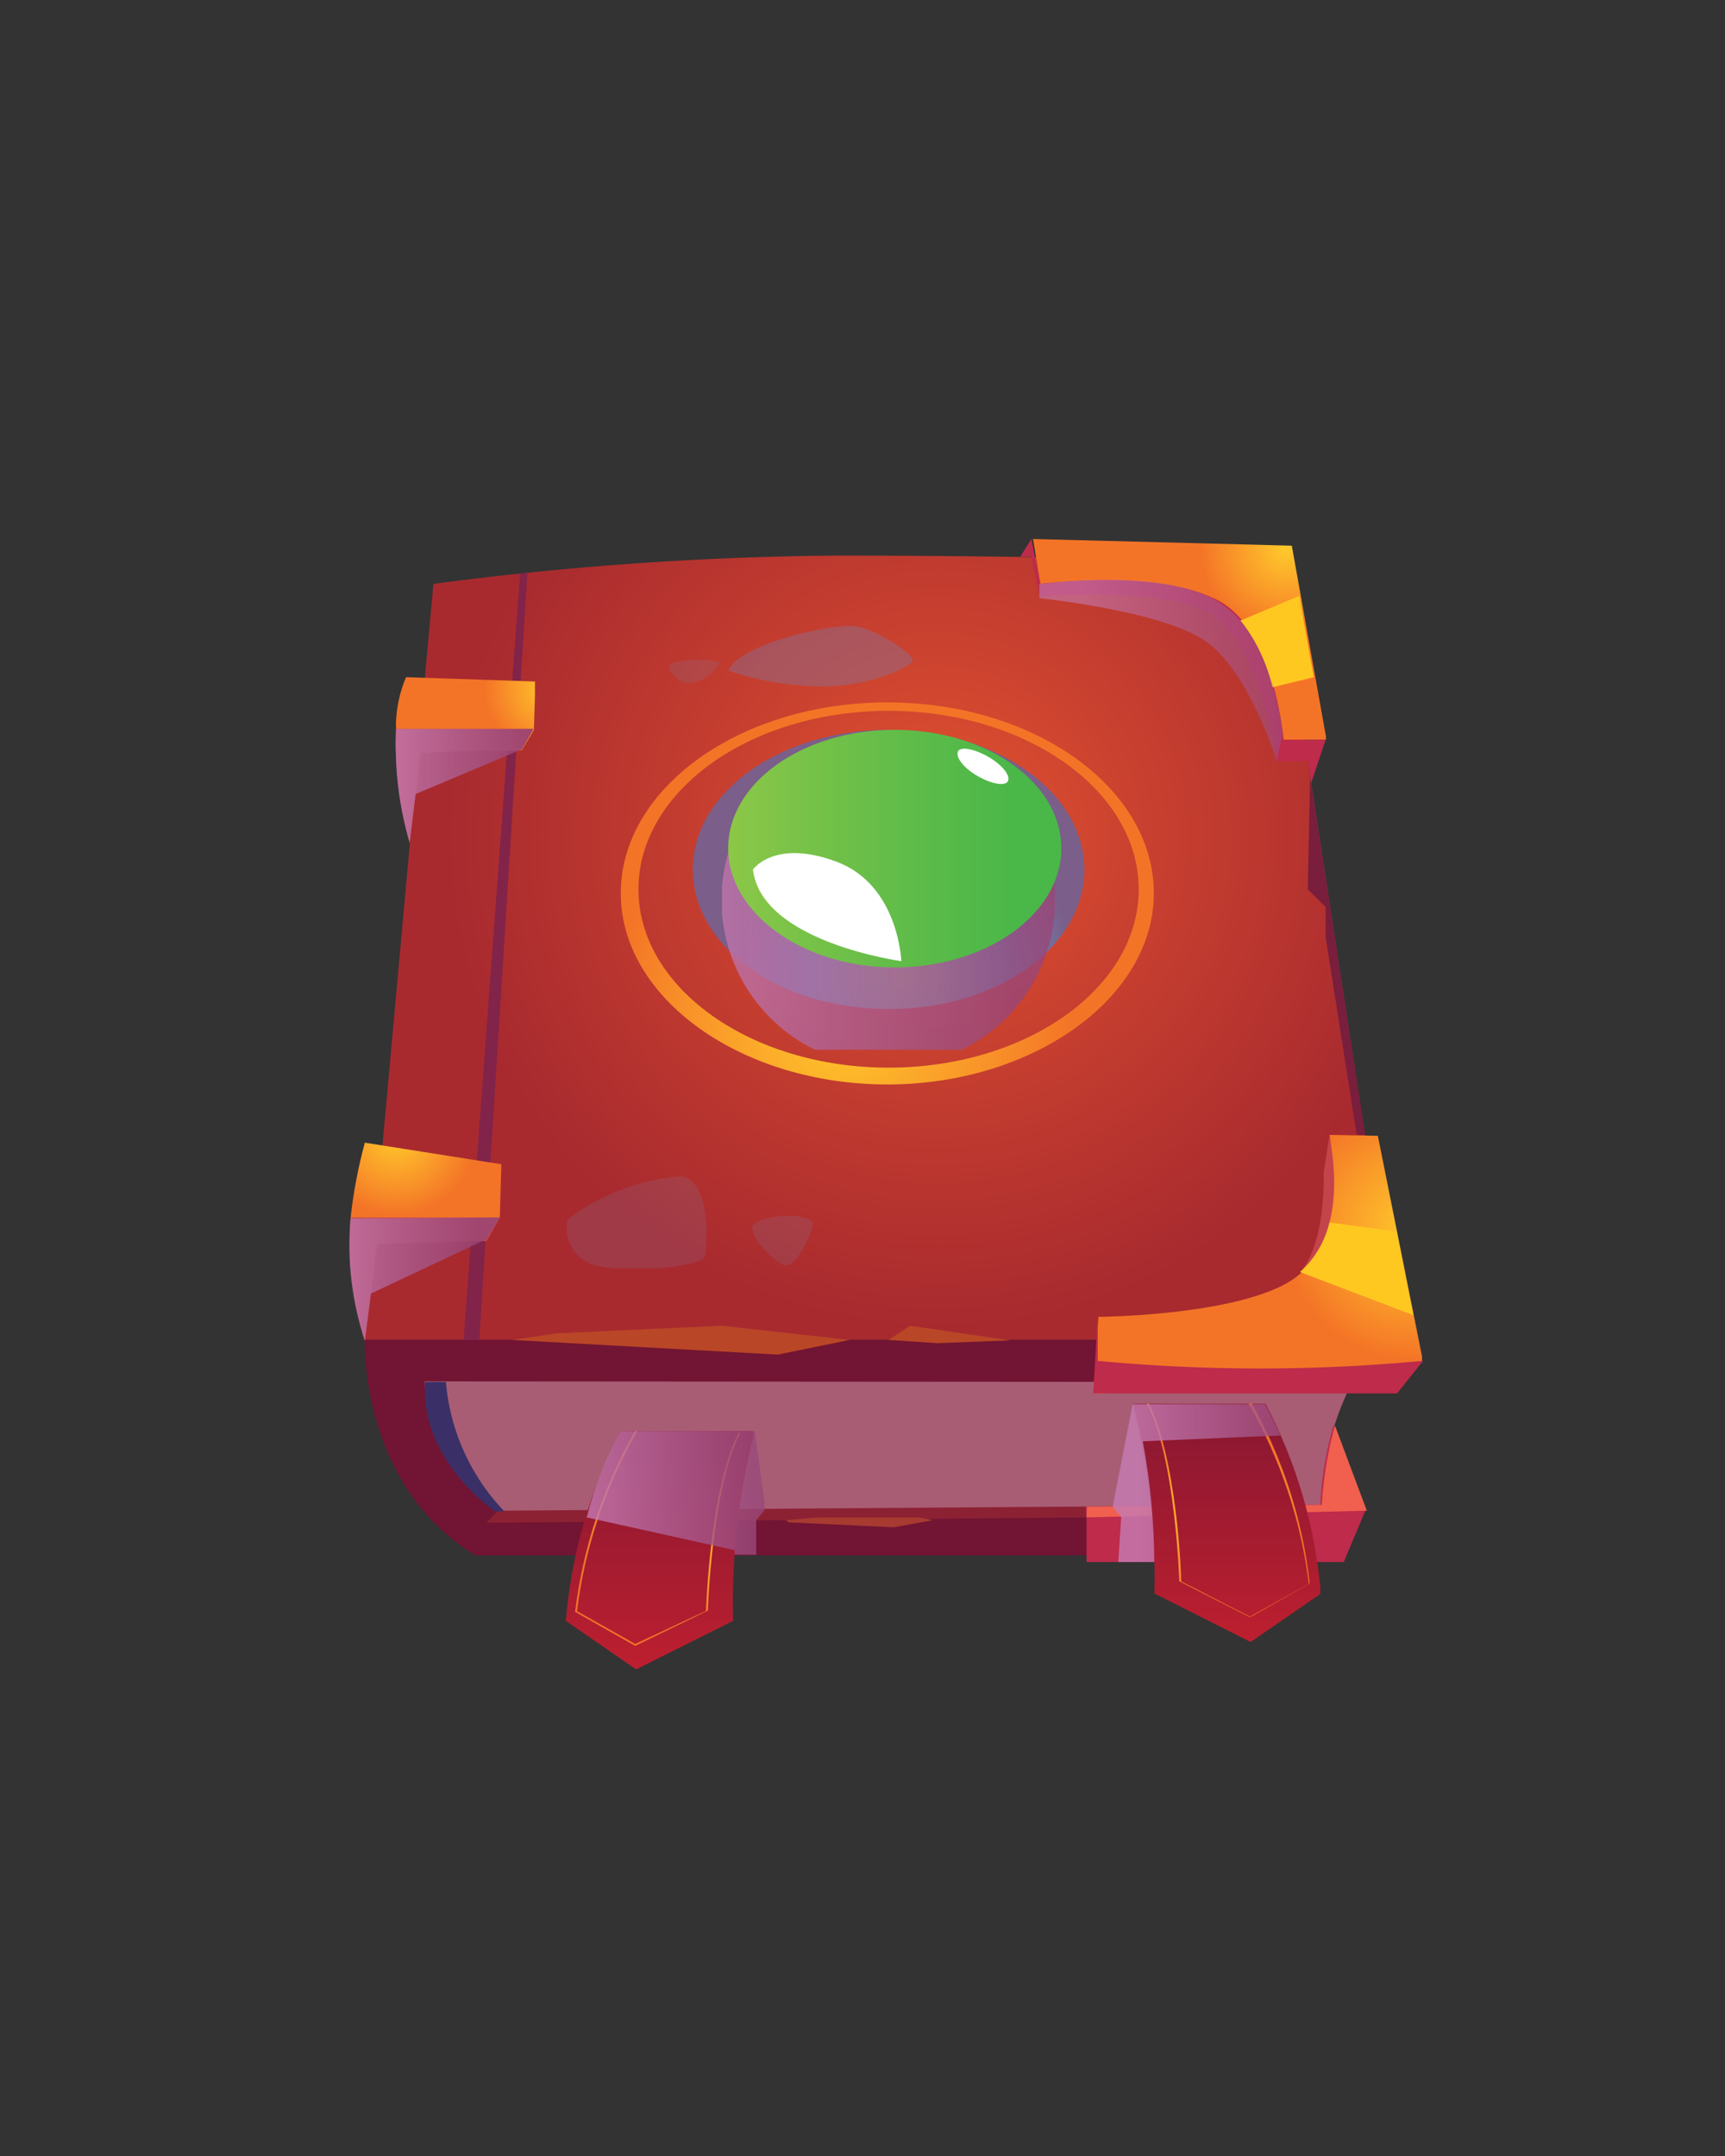<svg id="Layer_1" data-name="Layer 1" xmlns="http://www.w3.org/2000/svg" xmlns:xlink="http://www.w3.org/1999/xlink" viewBox="0 0 80 100"><rect x="0" y="0" width="80" height="100" fill="#333333" stroke="none"/><defs><style>.cls-1{fill:none;}.cls-2{clip-path:url(#clip-path);}.cls-3{fill:url(#radial-gradient);}.cls-4{fill:#721433;}.cls-11,.cls-16,.cls-21,.cls-31,.cls-38,.cls-39,.cls-4,.cls-40,.cls-43,.cls-48,.cls-5,.cls-6,.cls-7,.cls-8{fill-rule:evenodd;}.cls-5{fill:#8c2133;}.cls-6{fill:#a85d74;}.cls-7{fill:#3a3067;}.cls-8{fill:#822349;}.cls-9{clip-path:url(#clip-path-2);}.cls-10{fill:url(#radial-gradient-2);}.cls-11{fill:#c5444b;}.cls-12{clip-path:url(#clip-path-3);}.cls-13{fill:url(#radial-gradient-3);}.cls-14{clip-path:url(#clip-path-4);}.cls-15{fill:url(#radial-gradient-4);}.cls-16{fill:#be2b4b;}.cls-17{clip-path:url(#clip-path-5);}.cls-18{fill:url(#radial-gradient-5);}.cls-19{clip-path:url(#clip-path-6);}.cls-20{fill:url(#radial-gradient-6);}.cls-21{fill:#f1604e;}.cls-22{clip-path:url(#clip-path-7);}.cls-23{fill:url(#radial-gradient-7);}.cls-24{opacity:0.8;}.cls-25{clip-path:url(#clip-path-8);}.cls-26{clip-path:url(#clip-path-9);}.cls-27{fill:url(#linear-gradient);}.cls-28{clip-path:url(#clip-path-10);}.cls-29{fill:url(#linear-gradient-2);}.cls-30{clip-path:url(#clip-path-11);}.cls-31{fill:#fff;}.cls-32{clip-path:url(#clip-path-12);}.cls-33{clip-path:url(#clip-path-13);}.cls-34{fill:url(#linear-gradient-3);}.cls-35{clip-path:url(#clip-path-14);}.cls-36{clip-path:url(#clip-path-15);}.cls-37{fill:url(#linear-gradient-4);}.cls-38{fill:#ffc821;}.cls-39{fill:#b94627;}.cls-40{fill:#a73a31;}.cls-41{opacity:0.2;}.cls-42{clip-path:url(#clip-path-16);}.cls-43{fill:#8376a1;}.cls-44{clip-path:url(#clip-path-17);}.cls-45{clip-path:url(#clip-path-18);}.cls-46{opacity:0.4;}.cls-47{clip-path:url(#clip-path-19);}.cls-48{fill:#791e3c;}.cls-49{opacity:0.6;}.cls-50{clip-path:url(#clip-path-20);}.cls-51{clip-path:url(#clip-path-21);}.cls-52{fill:url(#linear-gradient-5);}.cls-53{clip-path:url(#clip-path-22);}.cls-54{fill:url(#linear-gradient-6);}.cls-55{clip-path:url(#clip-path-23);}.cls-56{fill:url(#radial-gradient-8);}.cls-57{clip-path:url(#clip-path-24);}.cls-58{fill:url(#linear-gradient-7);}.cls-59{clip-path:url(#clip-path-25);}.cls-60{fill:url(#radial-gradient-9);}.cls-61{clip-path:url(#clip-path-26);}.cls-62{clip-path:url(#clip-path-27);}.cls-63{fill:url(#linear-gradient-8);}.cls-64{clip-path:url(#clip-path-28);}.cls-65{clip-path:url(#clip-path-29);}.cls-66{fill:url(#linear-gradient-9);}</style><clipPath id="clip-path"><path class="cls-1" d="M20.1,27.08,16.92,62.14H64.76l-5.51-36s-8.43-.37-20.5-.37A151,151,0,0,0,20.1,27.08"/></clipPath><radialGradient id="radial-gradient" cx="-498.98" cy="-16" r="1.12" gradientTransform="translate(10666.72 379.44) scale(21.29)" gradientUnits="userSpaceOnUse"><stop offset="0" stop-color="#e3532f"/><stop offset="0.41" stop-color="#c8402f"/><stop offset="0.96" stop-color="#a82a2f"/><stop offset="1" stop-color="#a82a2f"/></radialGradient><clipPath id="clip-path-2"><path class="cls-1" d="M16.26,56.47a16.1,16.1,0,0,0,.66,5.73l.38-4.65h5.27l.61-1.08L23.25,54l-6.33-1a22.73,22.73,0,0,0-.66,3.48"/></clipPath><radialGradient id="radial-gradient-2" cx="-542.67" cy="16.76" r="1.12" gradientTransform="translate(1814.6 -2.83) scale(3.31)" gradientUnits="userSpaceOnUse"><stop offset="0" stop-color="#ffc92b"/><stop offset="0.6" stop-color="#f99729"/><stop offset="1" stop-color="#f47427"/></radialGradient><clipPath id="clip-path-3"><path class="cls-1" d="M18.37,33.61A17.76,17.76,0,0,0,19,39.09l.36-4.29h4.84l.56-.94.07-2.25-6-.2a6,6,0,0,0-.47,2.24"/></clipPath><radialGradient id="radial-gradient-3" cx="-552.02" cy="23.21" r="1.12" gradientTransform="translate(1560.22 -32.59) scale(2.78)" xlink:href="#radial-gradient-2"/><clipPath id="clip-path-4"><path class="cls-1" d="M61.66,52.64s.7,4-1.12,6.19-9.6,2.25-9.6,2.25l-.2,3.59L66,63.17,63.9,52.68Z"/></clipPath><radialGradient id="radial-gradient-4" cx="-520.79" cy="1.14" r="1.12" gradientTransform="translate(2961.2 50.7) scale(5.56)" gradientUnits="userSpaceOnUse"><stop offset="0" stop-color="#ffc92b"/><stop offset="0.59" stop-color="#f99729"/><stop offset="0.97" stop-color="#f47427"/><stop offset="1" stop-color="#f47427"/></radialGradient><clipPath id="clip-path-5"><path class="cls-1" d="M48.25,27.08s6.23-.45,8.43.88,2.84,6.35,2.84,6.35h2l-1.61-9-12-.31Z"/></clipPath><radialGradient id="radial-gradient-5" cx="-538.04" cy="13.43" r="1.12" gradientTransform="translate(1958.92 -21.95) scale(3.53)" xlink:href="#radial-gradient-2"/><clipPath id="clip-path-6"><path class="cls-1" d="M29.61,41.25c0-4.57,5.19-8.28,11.6-8.28s11.6,3.71,11.6,8.28-5.2,8.27-11.6,8.27-11.6-3.71-11.6-8.27m-.82.18c0,4.9,5.62,8.87,12.36,8.87s12.36-4,12.36-8.87S48,32.58,41.15,32.58s-12.36,4-12.36,8.85"/></clipPath><radialGradient id="radial-gradient-6" cx="-508.63" cy="-8.67" r="1.12" gradientTransform="translate(4921.84 130.68) scale(9.6)" xlink:href="#radial-gradient-2"/><clipPath id="clip-path-7"><path class="cls-1" d="M32.13,40.33c0,3.57,4,6.47,9.08,6.47s9.08-2.9,9.08-6.47-4.07-6.48-9.08-6.48-9.08,2.89-9.08,6.48"/></clipPath><radialGradient id="radial-gradient-7" cx="-515.01" cy="-3.83" r="1.12" gradientTransform="translate(3657.35 72.18) scale(7.02)" gradientUnits="userSpaceOnUse"><stop offset="0" stop-color="#97d1aa"/><stop offset="0.57" stop-color="#5ca3d1"/><stop offset="0.61" stop-color="#5f9cca"/><stop offset="0.87" stop-color="#736f9b"/><stop offset="1" stop-color="#7b5e89"/></radialGradient><clipPath id="clip-path-8"><rect class="cls-1" x="33.49" y="34" width="15.45" height="14.69"/></clipPath><clipPath id="clip-path-9"><path class="cls-1" d="M48.93,41.35A7.74,7.74,0,1,1,41.21,34a7.54,7.54,0,0,1,7.72,7.36"/></clipPath><linearGradient id="linear-gradient" x1="-503.4" y1="-12.7" x2="-502.27" y2="-12.7" gradientTransform="translate(6953.19 215.92) scale(13.75)" gradientUnits="userSpaceOnUse"><stop offset="0" stop-color="#c57cb4"/><stop offset="0.54" stop-color="#ab5d91"/><stop offset="1" stop-color="#984678"/></linearGradient><clipPath id="clip-path-10"><path class="cls-1" d="M33.77,39.35c0,3,3.46,5.52,7.72,5.52s7.73-2.47,7.73-5.52-3.46-5.5-7.73-5.5-7.72,2.46-7.72,5.5"/></clipPath><linearGradient id="linear-gradient-2" x1="-503.39" y1="-12.71" x2="-502.27" y2="-12.71" gradientTransform="translate(6953.43 214.14) scale(13.75)" gradientUnits="userSpaceOnUse"><stop offset="0" stop-color="#98ca47"/><stop offset="0.31" stop-color="#7bc348"/><stop offset="0.76" stop-color="#58ba49"/><stop offset="1" stop-color="#4ab749"/></linearGradient><clipPath id="clip-path-11"><rect class="cls-1" x="34.92" y="39.57" width="6.89" height="5.01"/></clipPath><clipPath id="clip-path-12"><rect class="cls-1" x="18.29" y="33.81" width="6.45" height="5.27"/></clipPath><clipPath id="clip-path-13"><path class="cls-1" d="M24.74,33.81l-.55.95-4.92,2.07L19,39.08a15.46,15.46,0,0,1-.62-5.28Z"/></clipPath><linearGradient id="linear-gradient-3" x1="-520.8" y1="0.05" x2="-519.68" y2="0.05" gradientTransform="translate(3007.32 36.15) scale(5.74)" xlink:href="#linear-gradient"/><clipPath id="clip-path-14"><rect class="cls-1" x="16.2" y="56.41" width="6.98" height="5.73"/></clipPath><clipPath id="clip-path-15"><path class="cls-1" d="M23.18,56.47l-.61,1L17.2,60l-.28,2.18a13.79,13.79,0,0,1-.66-5.67Z"/></clipPath><linearGradient id="linear-gradient-4" x1="-518.61" y1="-1.18" x2="-517.49" y2="-1.18" gradientTransform="translate(3235.66 66.63) scale(6.21)" xlink:href="#linear-gradient"/><clipPath id="clip-path-16"><rect class="cls-1" x="26.24" y="54.51" width="6.53" height="4.32"/></clipPath><clipPath id="clip-path-17"><rect class="cls-1" x="34.88" y="56.4" width="2.8" height="2.29"/></clipPath><clipPath id="clip-path-18"><rect class="cls-1" x="31.04" y="30.6" width="2.33" height="1.08"/></clipPath><clipPath id="clip-path-19"><rect class="cls-1" x="33.77" y="29.03" width="8.56" height="2.85"/></clipPath><clipPath id="clip-path-20"><rect class="cls-1" x="48.2" y="26.87" width="11.28" height="8.43"/></clipPath><clipPath id="clip-path-21"><path class="cls-1" d="M59.49,34l-.28,1.3s-1.29-4.23-3.37-5.61-7.69-1.95-7.69-1.95V27.1s6.34-.93,8.8,1.13C59.05,29.9,59.49,34,59.49,34"/></clipPath><linearGradient id="linear-gradient-5" x1="-507.72" y1="-9.51" x2="-506.6" y2="-9.51" gradientTransform="translate(5147.56 126.2) scale(10.04)" xlink:href="#linear-gradient"/><clipPath id="clip-path-22"><path class="cls-1" d="M28.79,66.38a23.07,23.07,0,0,0-2.55,8.8l3.26,2.25L34,75.18a31.86,31.86,0,0,1,1-8.8Z"/></clipPath><linearGradient id="linear-gradient-6" x1="-504.43" y1="-39.13" x2="-503.31" y2="-39.13" gradientTransform="translate(414.88 -4875.11) rotate(-90) scale(9.82)" gradientUnits="userSpaceOnUse"><stop offset="0" stop-color="#c2202f"/><stop offset="0.96" stop-color="#8e1831"/><stop offset="1" stop-color="#8e1831"/></linearGradient><clipPath id="clip-path-23"><path class="cls-1" d="M26.67,74.76h0l2.79,1.58h0l3.37-1.64h0S33,69,34.34,66.45h-.08c-1.3,2.49-1.5,7.87-1.52,8.27l-3.28,1.53-2.7-1.52a22.25,22.25,0,0,1,2.78-8.33l-.08-.05a22.41,22.41,0,0,0-2.79,8.41"/></clipPath><radialGradient id="radial-gradient-8" cx="-533.76" cy="10.89" r="1.12" gradientTransform="translate(2145.03 28.41) scale(3.96)" xlink:href="#radial-gradient-4"/><clipPath id="clip-path-24"><path class="cls-1" d="M52.54,65.11a32.24,32.24,0,0,1,1,8.8L58,76.16l3.26-2.25a23,23,0,0,0-2.57-8.8Z"/></clipPath><linearGradient id="linear-gradient-7" x1="-504.42" y1="-5" x2="-503.3" y2="-5" gradientTransform="matrix(0, -9.82, -9.82, 0, 7.76, -4876.23)" xlink:href="#linear-gradient-6"/><clipPath id="clip-path-25"><path class="cls-1" d="M57.92,65.13a22.3,22.3,0,0,1,2.78,8.34L58,75l-3.22-1.65c0-.44-.22-5.78-1.52-8.27h-.08c1.34,2.57,1.51,8.2,1.51,8.26h0L57.94,75h0l2.8-1.56h0A22,22,0,0,0,58,65Z"/></clipPath><radialGradient id="radial-gradient-9" cx="-449.15" cy="10.85" r="1.12" gradientTransform="matrix(-3.96, 0, 0, 3.96, -1722.44, 27.3)" xlink:href="#radial-gradient-4"/><clipPath id="clip-path-26"><rect class="cls-1" x="27.18" y="66.38" width="8.27" height="5.73"/></clipPath><clipPath id="clip-path-27"><path class="cls-1" d="M27.21,70.38l6.86,1.52v.21h1V70.52L35.5,70,35,66.38H28.79a16.59,16.59,0,0,0-1.58,4"/></clipPath><linearGradient id="linear-gradient-8" x1="-514.13" y1="-4.31" x2="-513" y2="-4.31" gradientTransform="translate(3811.12 100.95) scale(7.36)" xlink:href="#linear-gradient"/><clipPath id="clip-path-28"><rect class="cls-1" x="51.61" y="65.11" width="7.79" height="7.34"/></clipPath><clipPath id="clip-path-29"><path class="cls-1" d="M59.4,66.58,53,66.85a31.27,31.27,0,0,1,.53,5.62H51.86L52,70.36l-.4-.47.93-4.76h6.14s.53,1,.73,1.5"/></clipPath><linearGradient id="linear-gradient-9" x1="-515.14" y1="-3.26" x2="-514.02" y2="-3.26" gradientTransform="translate(3622.77 91.38) scale(6.93)" xlink:href="#linear-gradient"/></defs><title>icon-38-1991</title><g id="Layer_1-2" data-name="Layer 1-2"><g class="cls-2"><rect class="cls-3" x="16.92" y="25.75" width="47.84" height="36.39"/></g><path class="cls-4" d="M16.92,62.14s-.28,6.69,5.12,10h40l.69-1.84-1.89-8.13Z"/><polygon class="cls-4" points="64.76 62.15 64.31 64.1 17.07 64.1 16.92 62.15 64.76 62.15"/><polygon class="cls-5" points="62.72 70.27 22.55 70.63 23.11 70.07 61.82 66.38 62.72 70.27"/><path class="cls-6" d="M62.72,64.1a13,13,0,0,0-1.44,5.7l-38.21.27s-3.37-2.34-3.37-6Z"/><path class="cls-7" d="M19.68,64.1h1a9.87,9.87,0,0,0,2.71,6h-.43s-3.51-2.36-3.24-6"/><polygon class="cls-8" points="21.5 62.15 24.12 26.6 24.46 26.55 22.23 62.15 21.5 62.15"/><g class="cls-9"><rect class="cls-10" x="16.19" y="52.99" width="7.06" height="9.16"/></g><path class="cls-11" d="M23.18,56.47H16.26a18.47,18.47,0,0,0,.66,5.73l.57-4.49,5.08-.16Z"/><g class="cls-12"><rect class="cls-13" x="18.34" y="31.41" width="6.47" height="7.69"/></g><path class="cls-11" d="M24.74,33.81H18.37A17.1,17.1,0,0,0,19,39.09l.51-4.18,4.69-.15Z"/><g class="cls-14"><rect class="cls-15" x="50.69" y="52.64" width="15.26" height="11.99"/></g><path class="cls-16" d="M66,63.12l-1.21,1.51H50.7l.21-3.6v2.09a80.6,80.6,0,0,0,15.06,0"/><path class="cls-11" d="M61.66,52.64l-.27,1.75s.13,3.29-1.12,4.65c0,0,2.34-1.55,1.37-6.4"/><g class="cls-17"><rect class="cls-18" x="47.83" y="25" width="13.66" height="9.31"/></g><path class="cls-16" d="M61.48,34.31l-.67,2-.16-1H59.22s-.81-5.33-2.94-6.75-8.08-.89-8.08-.89l-.37-1.85h-.51l.51-.82.42,2.08s6-.8,8.6,1c2.31,1.58,2.68,6.24,2.68,6.24Z"/><path class="cls-16" d="M50.39,70.38v2.07H62.32l1-2.38-1.48-3.95a15.82,15.82,0,0,0-.61,3.68l-10.89.08Z"/><g class="cls-19"><rect class="cls-20" x="28.79" y="32.58" width="24.83" height="17.72"/></g><path class="cls-21" d="M50.39,70.38l13-.31-1.48-3.95a18.37,18.37,0,0,0-.61,3.68l-10.89.08Z"/><g class="cls-22"><rect class="cls-23" x="32.13" y="33.85" width="18.16" height="12.97"/></g><g class="cls-24"><g class="cls-25"><g class="cls-26"><rect class="cls-27" x="33.47" y="34" width="15.45" height="14.69"/></g></g></g><g class="cls-28"><rect class="cls-29" x="33.77" y="33.85" width="15.45" height="11.03"/></g><g class="cls-30"><path class="cls-31" d="M34.92,40.33s1-1.44,3.88-.36,3,4.61,3,4.61-6.49-.88-6.88-4.25"/></g><path class="cls-31" d="M46.74,36.24c-.14.24-.77.12-1.41-.25s-1-.85-.91-1.12.77-.14,1.41.23,1.05.87.91,1.13"/><g class="cls-24"><g class="cls-32"><g class="cls-33"><rect class="cls-34" x="18.03" y="33.81" width="6.71" height="5.27"/></g></g></g><g class="cls-24"><g class="cls-35"><g class="cls-36"><rect class="cls-37" x="15.98" y="56.41" width="7.2" height="5.73"/></g></g></g><path class="cls-38" d="M57.56,28.77l2.69-1.13.68,3.77L59,31.88a7.66,7.66,0,0,0-1.48-3.11"/><path class="cls-38" d="M60.29,59l5.26,2-.79-3.88-3.1-.42A4.5,4.5,0,0,1,60.29,59"/><polygon class="cls-39" points="23.74 62.15 25.84 61.84 33.47 61.49 39.4 62.15 36.07 62.83 23.74 62.15"/><polygon class="cls-39" points="41.21 62.15 42.2 61.49 46.85 62.17 43.49 62.3 41.21 62.15"/><polygon class="cls-40" points="36.44 70.51 37.96 70.38 42.63 70.38 43.27 70.51 41.45 70.84 36.58 70.61 36.44 70.51"/><g class="cls-41"><g class="cls-42"><path class="cls-43" d="M26.32,56.56a10.14,10.14,0,0,1,5.25-2c1.4.18,1.23,3.1,1.13,3.69s-4.59.89-5.5.27a1.75,1.75,0,0,1-.88-1.92"/></g></g><g class="cls-41"><g class="cls-44"><path class="cls-43" d="M35,56.75c-.52.35.89,1.82,1.41,1.93s1.28-1.51,1.28-1.93-1.89-.52-2.69,0"/></g></g><g class="cls-41"><g class="cls-45"><path class="cls-43" d="M31.17,30.77c-.43.15.29.91.72.91a1.73,1.73,0,0,0,1.47-.91c0-.21-1.54-.25-2.25,0"/></g></g><g class="cls-46"><g class="cls-47"><path class="cls-43" d="M33.77,31.14c.4-1.26,5.1-2.34,6.11-2.06s2.45,1.25,2.45,1.54-2,1.24-4.28,1.22a13.84,13.84,0,0,1-4.28-.74"/></g></g><polygon class="cls-48" points="60.76 36.05 60.65 41.25 61.48 42.07 61.48 43.47 62.92 52.64 63.31 52.64 60.76 36.05"/><g class="cls-49"><g class="cls-50"><g class="cls-51"><rect class="cls-52" x="48.2" y="26.15" width="11.28" height="9.16"/></g></g></g><g class="cls-53"><rect class="cls-54" x="26.24" y="66.38" width="8.69" height="11.04"/></g><g class="cls-55"><rect class="cls-56" x="26.66" y="66.35" width="7.65" height="10"/></g><g class="cls-57"><rect class="cls-58" x="52.54" y="65.11" width="8.69" height="11.04"/></g><g class="cls-59"><rect class="cls-60" x="53.14" y="65.09" width="7.65" height="10"/></g><g class="cls-24"><g class="cls-61"><g class="cls-62"><rect class="cls-63" x="27.18" y="66.38" width="8.27" height="5.73"/></g></g></g><g class="cls-24"><g class="cls-64"><g class="cls-65"><rect class="cls-66" x="51.61" y="65.11" width="7.79" height="7.34"/></g></g></g></g></svg>